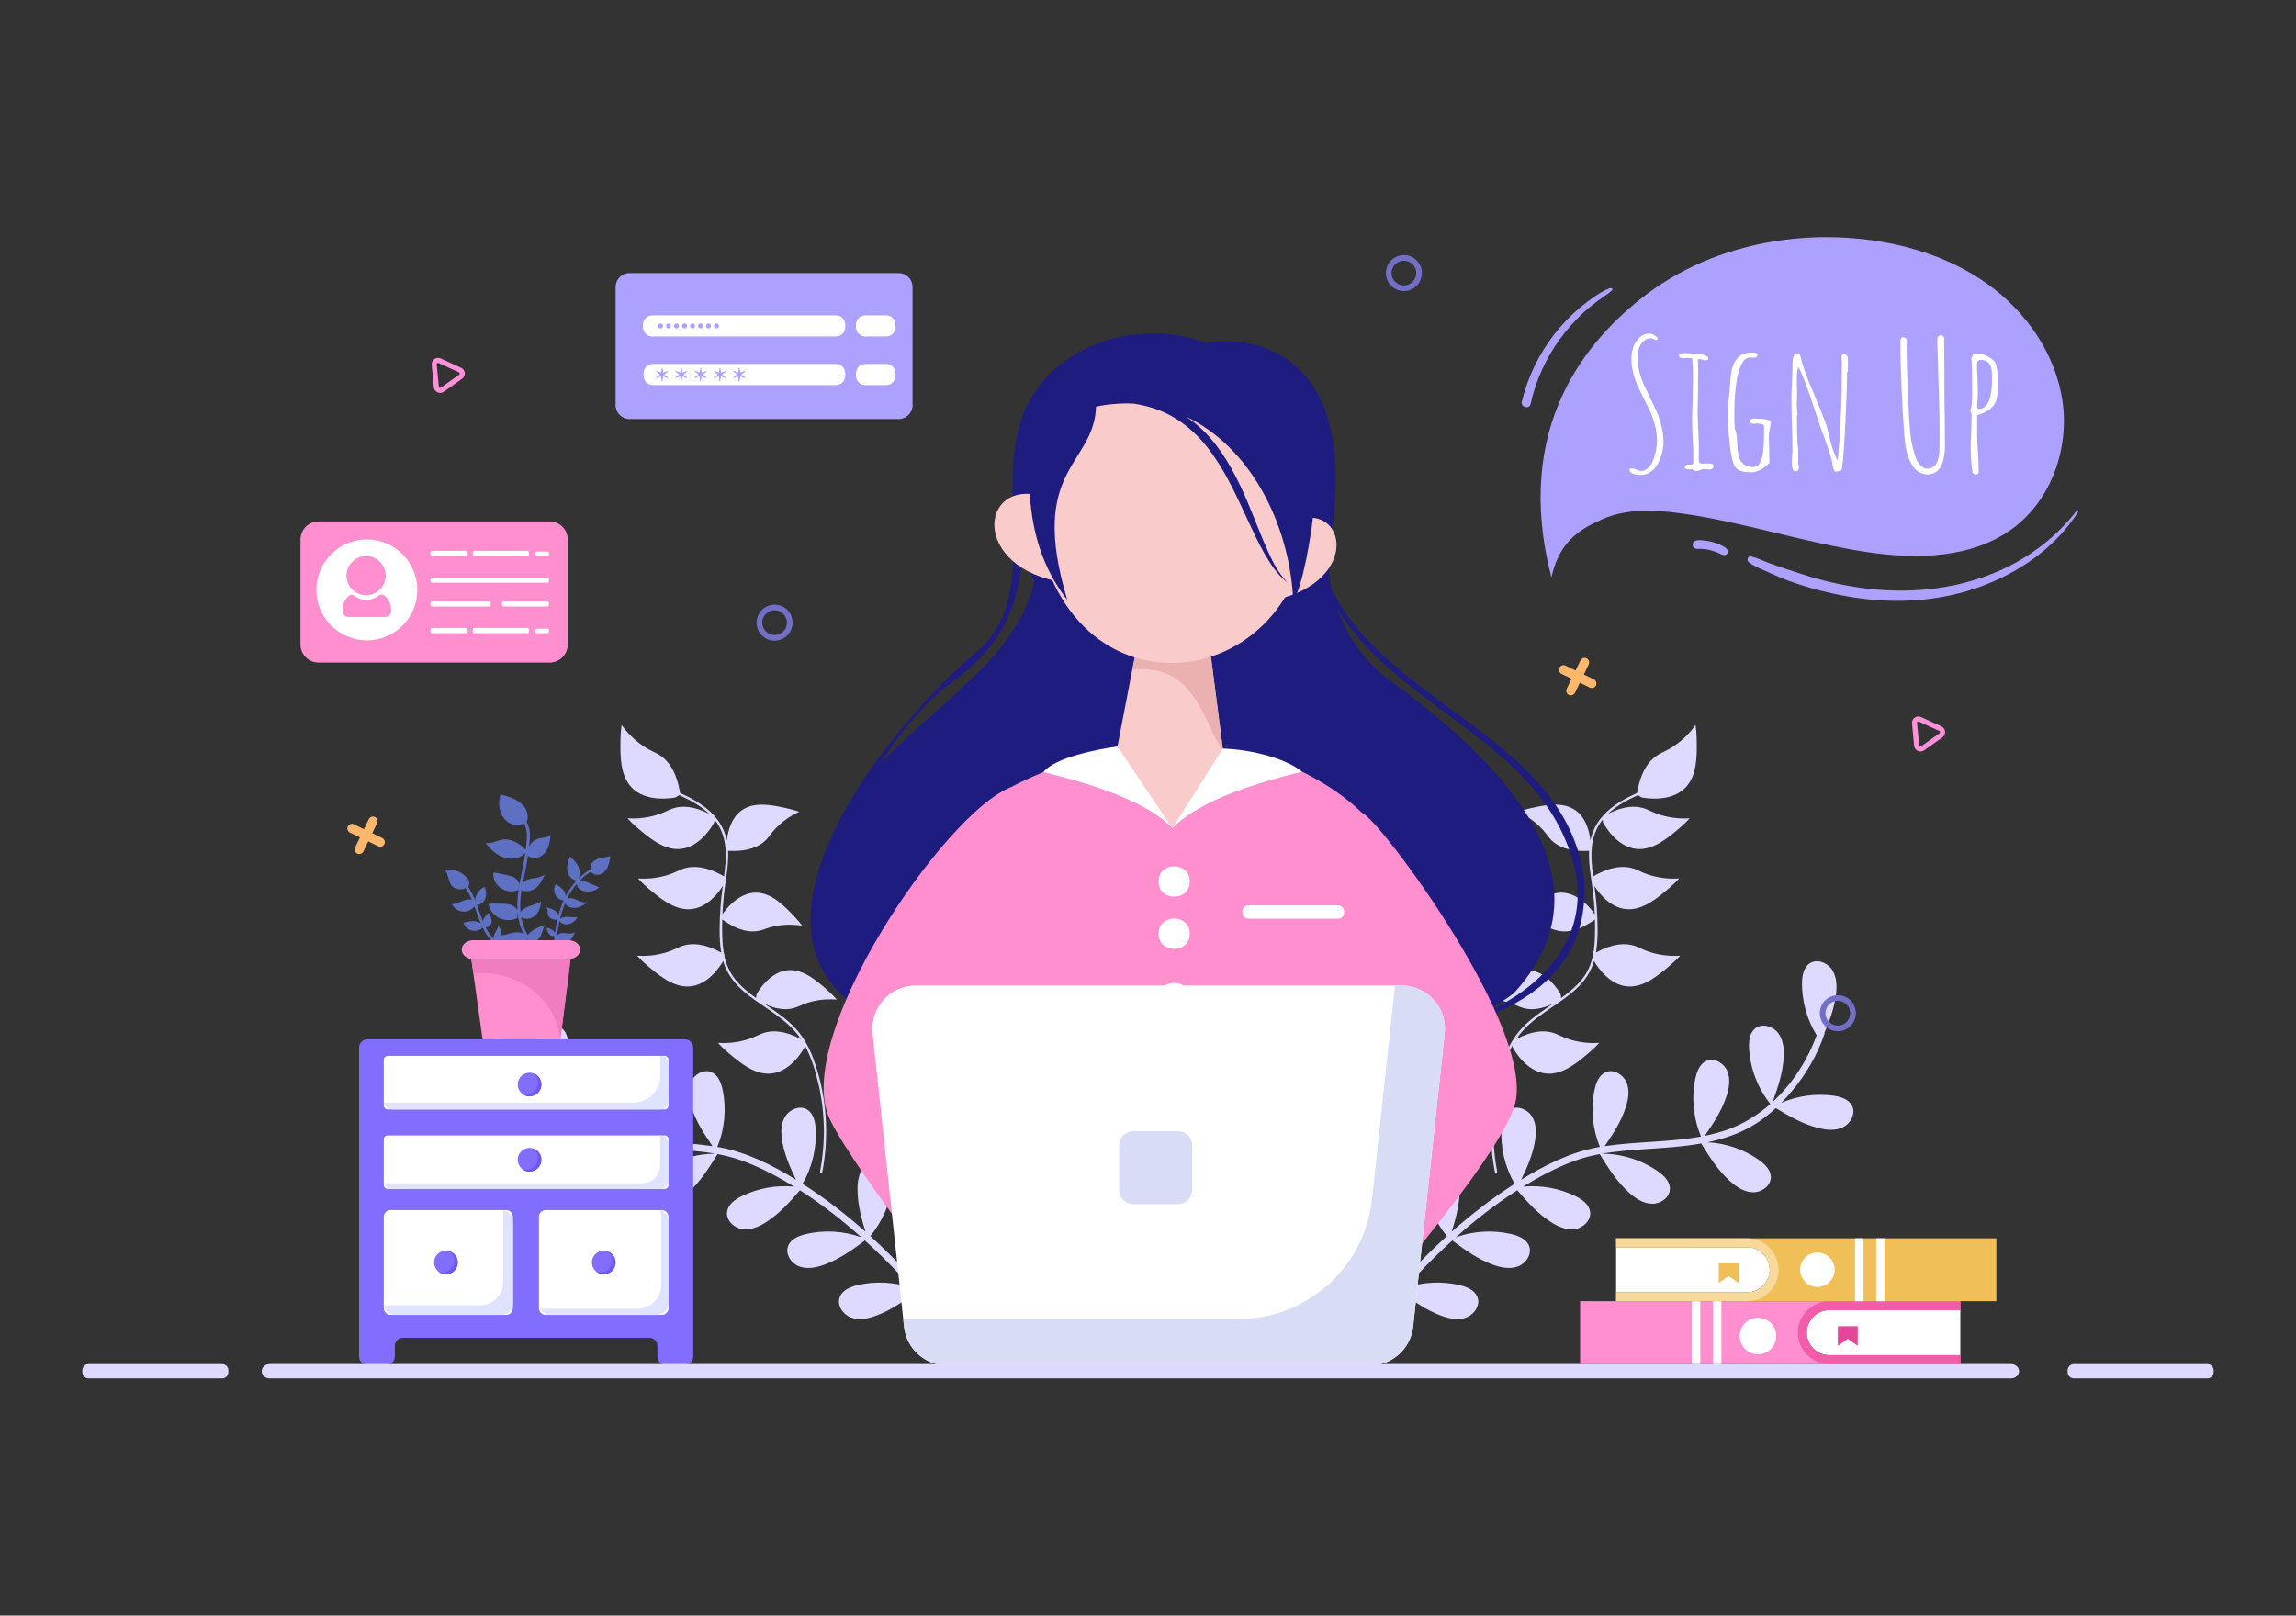 <svg xmlns="http://www.w3.org/2000/svg" enable-background="new 0 0 1364 960" viewBox="0 0 1364 960"><rect x="0" y="0" width="1364" height="960" fill="#333333" stroke="none"/><path fill="#DED9FF" d="M889.41,696.032c-3.245-17-2.999-34.618,0.865-51.497c1.812-7.915,4.212-16.007,8.13-23.192l0.093,0.754
	c1.033,1.903,8.316,14.891,20.307,15.844c9.749,0.774,18.534-6.73,25.557-12.73c2.475-2.114,4.387-4.064,5.705-5.492
	c-4.126,0.25-10.165,0.142-16.989-1.892c-5.401-1.61-7.308-3.238-10.896-4.24c-4.635-1.294-11.523-1.383-21.441,3.886
	c4.558-6.794,10.954-11.849,17.62-16.493c6.621-4.612,13.601-8.896,19.341-14.629c4.385-4.38,7.55-9.457,9.297-15.244
	c1.984,3.422,8.985,14.174,19.855,15.038c9.748,0.774,18.533-6.73,25.556-12.73c2.475-2.114,4.387-4.063,5.705-5.492
	c-4.126,0.25-10.165,0.142-16.989-1.891c-5.401-1.61-7.308-3.238-10.896-4.24c-4.736-1.322-11.822-1.389-22.092,4.235
	c1.388-8.731,1.023-17.935,0.441-26.707c-0.287-4.321-0.832-8.606-1.401-12.887c2.678,4.243,9.325,13.031,19.11,13.808
	c9.749,0.774,18.533-6.731,25.556-12.73c2.475-2.114,4.387-4.064,5.705-5.492c-4.126,0.25-10.165,0.142-16.99-1.892
	c-5.4-1.609-7.308-3.238-10.895-4.24c-4.909-1.37-12.343-1.392-23.23,4.875c-0.279-2.207-0.538-4.418-0.741-6.636
	c-0.886-9.653,0.117-19.308,6.372-27.065l0.194,1.572c1.032,1.903,8.315,14.891,20.307,15.843
	c9.748,0.774,18.533-6.73,25.556-12.729c2.475-2.115,4.388-4.063,5.705-5.492c-4.126,0.249-10.165,0.142-16.989-1.892
	c-5.401-1.61-7.308-3.238-10.896-4.239c-4.517-1.262-11.174-1.379-20.693,3.495c5.073-4.807,11.398-8.206,17.797-11.14l2.164,1.369
	c2.211,0.424,17.455,3.132,26.126-5.882c7.049-7.328,6.807-19.338,6.613-28.939c-0.068-3.384-0.375-6.206-0.654-8.207
	c-2.52,3.482-6.588,8.266-12.721,12.412c-4.854,3.281-7.421,3.74-10.592,5.965c-4.348,3.05-9.278,9.033-11.409,21.978
	c-6.293,2.892-12.452,6.203-17.602,10.835c-5.25,4.722-8.746,10.655-10.184,17.415c-0.538-5.006-2.478-13.878-9.521-18.367
	c-7.638-4.869-18.083-2.546-26.434-0.689c-2.943,0.654-5.354,1.417-7.052,2.013c3.483,1.588,8.376,4.3,13.075,8.927
	c3.718,3.663,4.571,5.823,7.07,8.201c3.508,3.337,9.802,6.668,22.021,6.067l0.107-0.279c-0.371,7.349,0.957,14.703,1.928,21.961
	c0.724,5.415,1.2,10.86,1.436,16.315l-0.092-0.406c-1.126-1.659-9.025-12.964-20.164-12.746c-9.056,0.178-16.466,7.897-22.39,14.068
	c-2.088,2.175-3.672,4.146-4.756,5.583c3.78-0.607,9.356-1.06,15.83,0.191c5.124,0.99,7.031,2.316,10.43,2.912
	c4.695,0.822,11.637,0.139,21.243-6.818c0.094,3.433,0.095,6.868-0.012,10.303c-0.11,3.522-0.401,6.98-1.046,10.321
	c-0.101,0.06-0.2,0.116-0.301,0.176l0.098,0.797c-1.095,5.068-3.06,9.848-6.546,14.131c-3.477,4.273-7.775,7.742-12.255,10.948
	l-0.33-2.279c-0.993-1.742-7.991-13.626-19.113-14.274c-9.042-0.526-17.029,6.595-23.415,12.287
	c-2.25,2.007-3.983,3.848-5.175,5.196c3.816-0.312,9.41-0.33,15.768,1.42c5.033,1.385,6.83,2.855,10.172,3.712
	c3.901,1.001,9.487,1.055,17.228-2.687c-0.7,0.476-1.398,0.951-2.093,1.426c-6.651,4.544-13.401,9.229-18.502,15.555
	c-1.407,1.745-2.663,3.593-3.8,5.513c-0.029,0.017-0.057,0.033-0.086,0.05l0.009,0.076c-3.61,6.138-5.977,13.033-7.85,19.852
	c-5.128,18.667-5.85,38.411-2.221,57.419C888.216,697.179,889.578,696.911,889.41,696.032z"/><path fill="#DED9FF" d="M819.641 721.44c3.917-3.31 10.334-1.713 13.604 2.224 3.27 3.936 4.026 9.402 3.912 14.536-.184 8.305-2.122 15.82-4.493 23.584 5.089-5.784 10.386-11.383 15.841-16.796 3.607-3.58 7.298-7.082 11.063-10.506-7.384-8.859-12.055-19.961-13.19-31.441-.429-4.351-.101-9.35 3.245-12.163 3.91-3.287 10.328-1.69 13.602 2.231 3.274 3.921 4.038 9.359 3.931 14.466-.179 8.575-2.249 16.302-4.729 24.337 11.722-10.418 24.184-20.016 37.386-28.46-5.711-9.825-8.477-21.348-7.786-32.694.265-4.364 1.381-9.248 5.132-11.495 4.382-2.625 10.465-.03 13.075 4.361 2.611 4.39 2.504 9.88 1.588 14.906-1.483 8.143-4.578 15.228-8.139 22.489 14.056-8.682 29.43-16.4 45.741-19.317.339-.061.682-.106 1.022-.165-4.369-10.627-5.507-22.57-3.178-33.825.886-4.282 2.688-8.956 6.72-10.645 4.712-1.972 10.363 1.465 12.32 6.183 1.957 4.718 1.067 10.136-.556 14.98-2.86 8.534-7.429 15.557-12.472 22.852 18.933-2.856 38.474-2.234 57.278-5.736-4.557-10.763-5.78-22.92-3.41-34.369.885-4.281 2.687-8.957 6.721-10.645 4.711-1.972 10.362 1.465 12.319 6.182 1.957 4.718 1.067 10.137-.556 14.98-2.937 8.763-7.676 15.933-12.881 23.44 4.684-.959 9.318-2.191 13.881-3.826 9.24-3.31 17.681-8.568 25.099-15.118-7.476-9.334-11.977-21.022-12.652-32.963-.246-4.365.291-9.346 3.753-12.017 4.045-3.119 10.39-1.254 13.496 2.801 3.106 4.055 3.641 9.521 3.32 14.618-.589 9.349-3.386 17.592-6.534 26.315 11.751-10.818 20.789-24.901 26.119-39.57-5.701-9.232-8.775-20.081-8.698-30.934.032-4.373.885-9.309 4.51-11.754 4.235-2.856 10.449-.59 13.291 3.654 2.842 4.244 3.028 9.733 2.383 14.8-1.029 8.083-3.673 15.225-6.776 22.546.041.293.021.611-.095.954-4.257 12.587-11.092 24.242-19.677 34.363-1.893 2.232-3.877 4.405-5.941 6.504 9.696-4.173 20.538-5.677 30.996-4.219 4.33.603 9.113 2.097 11.062 6.01 2.277 4.573-.783 10.435-5.363 12.697-4.58 2.262-10.046 1.727-14.985.425-9.212-2.431-16.861-6.881-24.959-11.757-4.522 4.209-9.432 7.994-14.807 11.023-8.141 4.587-16.822 7.419-25.767 9.279 10.874.546 21.587 4.192 30.498 10.454 3.577 2.514 7.152 6.025 7.099 10.397-.062 5.107-5.46 8.927-10.568 8.85-5.107-.078-9.726-3.048-13.526-6.461-7.281-6.542-12.121-14.228-17.251-22.514-14.84 2.638-30.296 2.917-45.146 4.283-4.675.43-9.301.988-13.875 1.793 11.823-.005 23.626 3.692 33.31 10.478 3.58 2.509 7.159 6.016 7.113 10.387-.055 5.108-5.449 8.935-10.556 8.863-5.107-.071-9.731-3.035-13.535-6.444-7.456-6.681-12.359-14.562-17.633-23.057-4.866.912-9.667 2.13-14.39 3.831-8.639 3.111-16.913 7.201-24.87 11.763-2.116 1.213-4.21 2.466-6.287 3.747 10.672-1.025 21.63.945 31.25 5.686 3.922 1.933 7.994 4.851 8.615 9.179.726 5.057-4.02 9.662-9.078 10.372-5.058.71-10.08-1.513-14.36-4.302-7.909-5.151-13.738-11.702-19.833-18.795-12.896 8.251-25.038 17.734-36.466 27.923 10.534-3.773 22.168-4.448 33.055-1.85 4.252 1.015 8.871 2.958 10.436 7.04 1.828 4.769-1.777 10.313-6.553 12.126-4.775 1.814-10.164.76-14.956-1.009-9.093-3.358-16.376-8.643-24.119-14.384-1.504 1.363-3 2.734-4.479 4.118-8.118 7.602-15.923 15.601-23.257 24.006 10.316-3.517 21.63-4.09 32.235-1.558 4.253 1.015 8.871 2.958 10.437 7.04 1.828 4.769-1.778 10.313-6.553 12.127-4.775 1.813-10.164.759-14.956-1.01-8.844-3.265-15.974-8.353-23.481-13.909-8.246 9.682-15.858 19.895-22.587 30.667-1.402 2.243-4.785-.085-3.386-2.324 6.795-10.877 14.504-21.176 22.836-30.945-7.409-8.909-12.09-20.09-13.211-31.661C815.953 729.3 816.288 724.274 819.641 721.44zM487.188 696.032c3.245-17 2.999-34.618-.865-51.497-1.812-7.915-4.212-16.007-8.13-23.192l-.093.754c-1.033 1.903-8.316 14.891-20.307 15.844-9.749.774-18.534-6.73-25.557-12.73-2.475-2.114-4.387-4.064-5.705-5.492 4.126.25 10.165.142 16.989-1.892 5.401-1.61 7.308-3.238 10.896-4.24 4.635-1.294 11.523-1.383 21.441 3.886-4.558-6.794-10.954-11.849-17.62-16.493-6.621-4.612-13.601-8.896-19.341-14.629-4.385-4.38-7.55-9.457-9.297-15.244-1.984 3.422-8.985 14.174-19.855 15.038-9.749.774-18.533-6.73-25.556-12.73-2.475-2.114-4.387-4.063-5.705-5.492 4.126.25 10.165.142 16.989-1.891 5.401-1.61 7.308-3.238 10.896-4.24 4.736-1.322 11.822-1.389 22.092 4.235-1.388-8.731-1.023-17.935-.441-26.707.287-4.321.832-8.606 1.401-12.887-2.678 4.243-9.325 13.031-19.11 13.808-9.749.774-18.533-6.731-25.556-12.73-2.475-2.114-4.387-4.064-5.705-5.492 4.126.25 10.165.142 16.989-1.892 5.4-1.609 7.308-3.238 10.895-4.24 4.909-1.37 12.343-1.392 23.23 4.875.279-2.207.538-4.418.741-6.636.886-9.653-.117-19.308-6.372-27.065l-.194 1.572c-1.032 1.903-8.315 14.891-20.307 15.843-9.748.774-18.533-6.73-25.556-12.729-2.475-2.115-4.388-4.063-5.705-5.492 4.126.249 10.165.142 16.989-1.892 5.401-1.61 7.308-3.238 10.896-4.239 4.517-1.262 11.174-1.379 20.693 3.495-5.073-4.807-11.398-8.206-17.797-11.14l-2.164 1.369c-2.211.424-17.455 3.132-26.126-5.882-7.049-7.328-6.807-19.338-6.613-28.939.068-3.384.375-6.206.654-8.207 2.52 3.482 6.588 8.266 12.721 12.412 4.854 3.281 7.421 3.74 10.592 5.965 4.348 3.05 9.278 9.033 11.409 21.978 6.293 2.892 12.452 6.203 17.602 10.835 5.25 4.722 8.746 10.655 10.184 17.415.538-5.006 2.478-13.878 9.521-18.367 7.638-4.869 18.083-2.546 26.434-.689 2.943.654 5.354 1.417 7.052 2.013-3.483 1.588-8.376 4.3-13.075 8.927-3.718 3.663-4.571 5.823-7.07 8.201-3.508 3.337-9.802 6.668-22.021 6.067l-.107-.279c.371 7.349-.957 14.703-1.928 21.961-.724 5.415-1.2 10.86-1.436 16.315l.092-.406c1.126-1.659 9.025-12.964 20.164-12.746 9.056.178 16.466 7.897 22.39 14.068 2.088 2.175 3.672 4.146 4.756 5.583-3.78-.607-9.356-1.06-15.83.191-5.124.99-7.031 2.316-10.43 2.912-4.695.822-11.637.139-21.243-6.818-.094 3.433-.095 6.868.012 10.303.11 3.522.401 6.98 1.046 10.321.101.06.2.116.301.176l-.099.797c1.095 5.068 3.06 9.848 6.546 14.131 3.477 4.273 7.775 7.742 12.255 10.948l.33-2.279c.993-1.742 7.991-13.626 19.113-14.274 9.042-.526 17.029 6.595 23.415 12.287 2.25 2.007 3.983 3.848 5.175 5.196-3.816-.312-9.41-.33-15.768 1.42-5.033 1.385-6.83 2.855-10.172 3.712-3.901 1.001-9.487 1.055-17.228-2.687.699.476 1.398.951 2.093 1.426 6.651 4.544 13.401 9.229 18.501 15.555 1.407 1.745 2.663 3.593 3.8 5.513.029.017.057.033.086.05l-.009.076c3.61 6.138 5.977 13.033 7.85 19.852 5.127 18.667 5.85 38.411 2.221 57.419C488.382 697.179 487.02 696.911 487.188 696.032z"/><path fill="#DED9FF" d="M556.957,721.44c-3.917-3.31-10.334-1.713-13.604,2.224c-3.27,3.936-4.026,9.402-3.912,14.536
		c0.184,8.305,2.122,15.82,4.493,23.584c-5.089-5.784-10.386-11.383-15.841-16.796c-3.607-3.58-7.298-7.082-11.063-10.506
		c7.384-8.859,12.055-19.961,13.19-31.441c0.429-4.351,0.101-9.35-3.245-12.163c-3.91-3.287-10.328-1.69-13.602,2.231
		c-3.274,3.921-4.038,9.359-3.931,14.466c0.179,8.575,2.249,16.302,4.729,24.337c-11.722-10.418-24.184-20.016-37.386-28.46
		c5.711-9.825,8.477-21.348,7.786-32.694c-0.265-4.364-1.381-9.248-5.132-11.495c-4.382-2.625-10.465-0.03-13.075,4.361
		c-2.611,4.39-2.504,9.88-1.588,14.906c1.483,8.143,4.579,15.228,8.139,22.489c-14.056-8.682-29.43-16.4-45.741-19.317
		c-0.339-0.061-0.682-0.106-1.022-0.165c4.369-10.627,5.507-22.57,3.178-33.825c-0.886-4.282-2.688-8.956-6.72-10.645
		c-4.712-1.972-10.363,1.465-12.319,6.183c-1.957,4.718-1.067,10.136,0.556,14.98c2.86,8.534,7.429,15.557,12.472,22.852
		c-18.933-2.856-38.474-2.234-57.278-5.736c4.557-10.763,5.78-22.92,3.411-34.369c-0.885-4.281-2.687-8.957-6.721-10.645
		c-4.711-1.972-10.361,1.465-12.319,6.182s-1.067,10.137,0.556,14.98c2.937,8.763,7.676,15.933,12.881,23.44
		c-4.684-0.959-9.318-2.191-13.881-3.826c-9.24-3.31-17.681-8.568-25.099-15.118c7.476-9.334,11.977-21.022,12.652-32.963
		c0.246-4.365-0.291-9.346-3.753-12.017c-4.045-3.119-10.39-1.254-13.496,2.801c-3.106,4.055-3.641,9.521-3.32,14.618
		c0.589,9.349,3.386,17.592,6.534,26.315c-11.751-10.818-20.789-24.901-26.119-39.57c5.701-9.232,8.775-20.081,8.698-30.934
		c-0.032-4.373-0.885-9.309-4.51-11.754c-4.235-2.856-10.449-0.59-13.291,3.654c-2.842,4.244-3.028,9.733-2.383,14.8
		c1.029,8.083,3.673,15.225,6.776,22.546c-0.041,0.293-0.021,0.611,0.095,0.954c4.257,12.587,11.092,24.242,19.677,34.363
		c1.893,2.232,3.877,4.405,5.941,6.504c-9.696-4.173-20.538-5.677-30.996-4.219c-4.331,0.603-9.113,2.097-11.062,6.01
		c-2.277,4.573,0.783,10.435,5.363,12.697c4.58,2.262,10.046,1.727,14.985,0.425c9.212-2.431,16.861-6.881,24.959-11.757
		c4.522,4.209,9.432,7.994,14.808,11.023c8.141,4.587,16.822,7.419,25.767,9.279c-10.874,0.546-21.587,4.192-30.498,10.454
		c-3.577,2.514-7.152,6.025-7.099,10.397c0.062,5.107,5.46,8.927,10.568,8.85c5.107-0.078,9.726-3.048,13.526-6.461
		c7.281-6.542,12.121-14.228,17.251-22.514c14.84,2.638,30.296,2.917,45.146,4.283c4.674,0.43,9.301,0.988,13.875,1.793
		c-11.823-0.005-23.626,3.692-33.31,10.478c-3.58,2.509-7.159,6.016-7.113,10.387c0.055,5.108,5.449,8.935,10.556,8.863
		c5.107-0.071,9.731-3.035,13.535-6.444c7.456-6.681,12.359-14.562,17.633-23.057c4.866,0.912,9.667,2.13,14.39,3.831
		c8.639,3.111,16.913,7.201,24.87,11.763c2.116,1.213,4.21,2.466,6.287,3.747c-10.672-1.025-21.63,0.945-31.25,5.686
		c-3.922,1.933-7.994,4.851-8.615,9.179c-0.726,5.057,4.02,9.662,9.078,10.372c5.058,0.71,10.08-1.513,14.36-4.302
		c7.909-5.151,13.738-11.702,19.833-18.795c12.896,8.251,25.038,17.734,36.466,27.923c-10.534-3.773-22.168-4.448-33.055-1.85
		c-4.252,1.015-8.871,2.958-10.436,7.04c-1.828,4.769,1.777,10.313,6.553,12.126c4.775,1.814,10.164,0.76,14.956-1.009
		c9.093-3.358,16.376-8.643,24.119-14.384c1.504,1.363,3,2.734,4.479,4.118c8.118,7.602,15.923,15.601,23.257,24.006
		c-10.316-3.517-21.63-4.09-32.235-1.558c-4.253,1.015-8.871,2.958-10.437,7.04c-1.828,4.769,1.778,10.313,6.553,12.127
		c4.775,1.813,10.164,0.759,14.956-1.01c8.844-3.265,15.974-8.353,23.481-13.909c8.246,9.682,15.858,19.895,22.587,30.667
		c1.402,2.243,4.785-0.085,3.386-2.324c-6.795-10.877-14.504-21.176-22.836-30.945c7.409-8.909,12.09-20.09,13.211-31.661
		C560.645,729.3,560.309,724.274,556.957,721.44z"/><path fill="#816EFF" d="M218.16,617.598c-2.669,0-4.832,2.164-4.832,4.832v156.523v16.017v11.185c0,2.669,2.164,4.832,4.832,4.832
	h11.567c2.669,0,4.832-2.163,4.832-4.832v-6.353c0-2.669,2.164-4.832,4.832-4.832h146.352c2.669,0,4.832,2.164,4.832,4.832v6.353
	c0,2.669,2.164,4.832,4.832,4.832h11.567c2.669,0,4.832-2.163,4.832-4.832v-11.185v-16.017V622.431c0-2.669-2.163-4.832-4.832-4.832
	H218.16z"/><path fill="#FFF" d="M394.866,659.229H230.31c-1.276,0-2.31-1.034-2.31-2.31v-27.188c0-1.276,1.034-2.31,2.31-2.31h164.557
	c1.276,0,2.31,1.034,2.31,2.31v27.188C397.176,658.195,396.142,659.229,394.866,659.229z"/><path fill="#E0E3FF" d="M392.127,627.422h-0.1c0.075,0.347,0.12,0.704,0.12,1.073v10.745c0,8.844-7.169,16.013-16.013,16.013H228.12
	c0.493,2.272,2.51,3.976,4.93,3.976h159.078c2.789,0,5.049-2.261,5.049-5.049v-21.709
	C397.176,629.682,394.916,627.422,392.127,627.422z"/><path fill="#FFF" d="M394.866,706.482H230.31c-1.276,0-2.31-1.034-2.31-2.31v-27.188c0-1.276,1.034-2.31,2.31-2.31h164.557
	c1.276,0,2.31,1.034,2.31,2.31v27.188C397.176,705.448,396.142,706.482,394.866,706.482z"/><path fill="#E0E3FF" d="M392.127,674.674h-0.297c0.194,0.536,0.317,1.107,0.317,1.71v15.984c0,5.95-4.824,10.774-10.774,10.774
	H228.317c0.703,1.943,2.546,3.34,4.732,3.34h159.078c2.789,0,5.049-2.261,5.049-5.049v-21.708
	C397.176,676.935,394.916,674.674,392.127,674.674z"/><path fill="#FFF" d="M300.715,781.328h-68.734c-2.199,0-3.981-1.782-3.981-3.981v-54.301c0-2.199,1.782-3.981,3.981-3.981h68.734
	c2.199,0,3.981,1.782,3.981,3.981v54.302C304.696,779.545,302.913,781.328,300.715,781.328z"/><path fill="#E0E3FF" d="M298.825,719.152c0.058,0.361,0.096,0.728,0.096,1.105v41.674c0,7.55-6.121,13.671-13.671,13.671h-56.107
	c-0.357,0-0.705-0.035-1.047-0.088c0.53,3.294,3.378,5.813,6.822,5.813h62.86c3.821,0,6.918-3.097,6.918-6.918v-48.427
	C304.696,722.519,302.147,719.658,298.825,719.152z"/><path fill="#FFF" d="M393.195,781.328h-69.052c-2.199,0-3.981-1.782-3.981-3.981v-54.301c0-2.199,1.782-3.981,3.981-3.981h69.052
	c2.199,0,3.981,1.782,3.981,3.981v54.301C397.176,779.545,395.394,781.328,393.195,781.328z"/><path fill="#E0E3FF" d="M392.133,719.328c0.437,0.908,0.69,1.921,0.69,2.996v41.163c0,7.833-6.35,14.183-14.183,14.183h-55.913
	c-0.651,0-1.278-0.096-1.875-0.264c1.117,2.318,3.483,3.922,6.228,3.922h63.178c3.821,0,6.918-3.097,6.918-6.918v-48.427
	C397.176,722.812,395.042,720.147,392.133,719.328z"/><path fill="#816EFF" d="M307.558,644.439c0-3.887,3.151-7.037,7.037-7.037c3.887,0,7.038,3.151,7.038,7.037
	c0,3.887-3.151,7.037-7.038,7.037C310.709,651.476,307.558,648.325,307.558,644.439z"/><path fill="#6D59F0" d="M316.921,637.803c1.633,1.289,2.685,3.281,2.685,5.523c0,3.887-3.151,7.037-7.037,7.037
	c-0.816,0-1.597-0.146-2.326-0.402c1.198,0.946,2.708,1.515,4.353,1.515c3.887,0,7.038-3.151,7.038-7.037
	C321.633,641.368,319.663,638.764,316.921,637.803z"/><path fill="#816EFF" d="M307.558,689.147c0-3.887,3.151-7.037,7.037-7.037c3.887,0,7.038,3.151,7.038,7.037
	c0,3.887-3.151,7.037-7.038,7.037C310.709,696.184,307.558,693.034,307.558,689.147z"/><path fill="#6D59F0" d="M316.921,682.511c1.633,1.289,2.685,3.281,2.685,5.523c0,3.887-3.151,7.038-7.037,7.038
	c-0.816,0-1.597-0.146-2.326-0.402c1.198,0.946,2.708,1.515,4.353,1.515c3.887,0,7.038-3.151,7.038-7.037
	C321.633,686.076,319.663,683.472,316.921,682.511z"/><circle cx="264.926" cy="750.196" r="7.037" fill="#816EFF"/><path fill="#6D59F0" d="M267.252,743.56c1.633,1.289,2.684,3.281,2.684,5.523c0,3.887-3.151,7.037-7.038,7.037
	c-0.816,0-1.596-0.146-2.325-0.402c1.198,0.946,2.708,1.515,4.353,1.515c3.887,0,7.037-3.151,7.037-7.037
	C271.964,747.125,269.994,744.521,267.252,743.56z"/><circle cx="358.669" cy="750.196" r="7.037" fill="#816EFF"/><path fill="#6D59F0" d="M360.994,743.56c1.633,1.289,2.685,3.281,2.685,5.523c0,3.887-3.151,7.037-7.038,7.037
	c-0.816,0-1.596-0.146-2.325-0.402c1.198,0.946,2.708,1.515,4.353,1.515c3.887,0,7.037-3.151,7.037-7.037
	C365.707,747.125,363.737,744.521,360.994,743.56z"/><path fill="#1F1C80" d="M941.009,521.613c-11.283-83.208-117.85-103.412-150.176-172.245c-3.149-13.365,0.118-29.512,1.852-48.38
	c7.977-87.145-43.591-102.846-76.687-97.28c-32.606-12.806-82.47-4.396-104.32,34.44c-25.508,45.34,10.931,114.285-32.623,150.255
	c-45.364,37.465-143.705,155.117-72.266,208.483c1.552,1.169,3.181,2.289,4.896,3.38h0.01c12.594,6.994,25.845,12.411,39.523,16.609
	c0.009,0.01,0.029,0.01,0.058,0.019c9.857,3.032,19.933,5.426,30.151,7.336c2.629,0.496,5.268,0.954,7.916,1.383
	c3.751,0.615,7.51,1.163,11.289,1.653c8.368,1.11,16.793,1.949,25.227,2.614l0.049,0c18.113,1.41,36.261,1.98,53.982,2.436h0.029
	c4.626,0.031,9.251,0.023,13.876-0.043c1.545-0.009,3.089-0.037,4.625-0.066c2.268-0.042,4.538-0.094,6.816-0.165
	c1.304-0.027,2.607-0.064,3.91-0.11c0.366-0.012,0.733-0.024,1.101-0.036c1.515-0.057,3.031-0.114,4.547-0.181
	c2.143-0.08,4.286-0.18,6.429-0.279c0.753-0.033,1.496-0.076,2.24-0.11c0.473-0.022,0.936-0.054,1.4-0.076
	c1.014-0.054,2.037-0.109,3.06-0.172c1.062-0.054,2.123-0.119,3.185-0.192c2.134-0.129,4.277-0.267,6.409-0.424
	c2.259-0.158,4.536-0.326,6.795-0.503c0.501-0.042,1.003-0.083,1.505-0.125c5.965-0.489,11.929-1.035,17.873-1.669
	c4.052-0.681,8.316-1.333,12.774-1.977h0.009c5.017-0.725,10.266-1.441,15.669-2.178c6.407-0.878,13.034-1.795,19.778-2.8h0.009
	c0.106-0.01,0.213-0.03,0.319-0.05c8.693-1.307,17.568-2.768,26.402-4.52c3.829-0.766,7.648-1.58,11.447-2.462h0.01
	c18.37-4.26,36.074-10.041,50.915-18.51C926.65,581.043,943.744,558.377,941.009,521.613z M560.776,408.931
	c55.777-38.292,42.835-72.594,53.861-142.048c-1.971,13.038-1.943,27.744,0.635,44.067c10.82,68.437-49.22,96.907-91.912,142.589
	C533.274,436.728,546.184,421.84,560.776,408.931z M899.949,592.188c0,0.01-0.009,0.01-0.009,0.01
	c-13.611,8.915-29.622,15.285-45.659,18.903c4.934-1.545,9.888-3.167,14.745-4.972c0.645-0.245,1.291-0.49,1.927-0.735
	c0.472-0.177,0.944-0.363,1.416-0.549c3.883-1.51,7.697-3.183,11.404-5.039c1.3-0.635,2.561-1.29,3.773-1.944
	c4.1-2.245,8.045-4.769,11.774-7.649c0,0,0,0,0-0.009l0.01-0.01c3.569-3.893,6.704-7.793,9.404-11.69c0,0,0.009,0,0-0.01
	c48.118-68.994-32.652-137.679-87.026-177.192c-9.596-7.987-20.214-20.517-27.063-39.238
	c35.635,58.52,117.159,77.76,138.746,146.347C945.551,545.427,927.729,574.046,899.949,592.188z"/><path fill="#FF8FCF" d="M809.212,483.071c9.828,2.949,105.354,130.915,90.277,174.844c-12.354,35.998-96.867,131.032-96.867,131.032
	l-39.799-24.246l64.532-104.492l-81.809-114.331L809.212,483.071z"/><circle cx="697.557" cy="298.835" r="95.127" fill="#1F1C80"/><path fill="#FF8FCF" d="M808.734,789.562L582.74,786.5c40.285-30.748-14.026-211.933-13.549-283.413
	c0.238-35.708,89.193-57.138,98.485-59.508c14.576-0.067,37.791,0.56,57.444,1.291c42.232,1.57,109.523,41.94,101.336,78.937
	C806.645,613.322,769.694,776.885,808.734,789.562z"/><path fill="#F9CBCB" d="M726.537,445.673c-0.241,4.52-30.012,46.418-30.012,46.418l-32.652-48.535
	c2.371-12.318,9.954-51.702,12.187-63.339l42.146,0.858l0.264,2.025L726.537,445.673z"/><path fill="#EBB0B0" d="M726.537,445.673c-10.982-13.004-15.098-52.254-53.807-47.696l3.318-17.279l42.146,0.858l0.275,1.545
	L726.537,445.673z"/><path fill="#F9CBCB" d="M628.313 312.823l5.12 33.723c-.449-.113-.691-.263-1.109-.189 0 0 0 0-.033-.186-55.956-8.369-50.405-61.997-12.998-51.373C619.596 301.141 624.578 307.08 628.313 312.823zM759.134 356.051c-1.211.309-2.382.435-3.778.704.19-.509 5.722-28.808 6.004-30.185 3.46-5.404 6.377-11.339 8.827-17.734C800.055 299.423 807.464 344.6 759.134 356.051z"/><path fill="#F9CBCB" d="M777.521,303.867c-2.378,111.444-151.833,130.078-163.491-4.415
	C621.511,171.266,785.181,195.987,777.521,303.867z"/><path fill="#1F1C80" d="M778.824,265.792c-4.267-17.97-19.455-55.82-67.568-59.261c-10.411-0.736-71.546-9.646-95.14,48.468
	c-4.489,11.029-12.589,62.915,17.936,101.447c-23.669-78.405,15.921-79.721,17.086-114.819c7.713-1.598,15.154-2.134,22.312-1.803
	c5.238,0.805,10.353,2.083,15.181,3.973c13.877,5.366,24.681,15.711,32.659,27.519c8.164,11.806,14.029,24.981,20.136,38.085
	c3.034,6.568,6.137,13.157,9.735,19.553c3.683,6.299,7.81,12.673,13.784,17.323c-5.122-5.396-8.619-11.749-11.515-18.318
	c-3.003-6.526-5.575-13.239-8.29-19.928c-5.361-13.384-11.096-26.885-19.53-39.254c-4.274-6.122-9.211-11.959-15.15-16.915
	c-1.826-1.51-3.769-2.904-5.764-4.233c37.136,17.583,61.172,62.081,63.566,108.817c5-4.999,11.25-39.936,12.143-53.641
	C781.169,290.63,780.798,274.086,778.824,265.792z"/><path fill="#FFF" d="M688.299 593.065c-.175-12.012 18.693-12.012 18.516.001C706.99 605.077 688.122 605.077 688.299 593.065zM688.299 624.078c-.175-12.011 18.693-12.012 18.516.001C706.99 636.09 688.122 636.09 688.299 624.078zM688.299 523.807c-.175-12.011 18.693-12.012 18.516.001C706.99 535.818 688.122 535.819 688.299 523.807zM688.299 554.821c-.175-12.012 18.693-12.012 18.516.001C706.99 566.832 688.122 566.832 688.299 554.821zM794.928 545.877h-53.255c-4.84.073-4.86-7.923 0-7.85h53.255C799.768 537.955 799.788 545.951 794.928 545.877zM663.874 443.556c-11.184 1.573-37.403 6.505-43.956 15.233 23.842 6.009 59.381 15.705 76.608 33.301L663.874 443.556z"/><path fill="#FFF" d="M726.439,444.908c11.677,0,35.614,4.266,47.014,13.616c-23.842,6.009-59.701,15.97-76.928,33.567
	L726.439,444.908z"/><path fill="#FF8FCF" d="M600.49,467.823c-39.88,15.407-130.731,149.842-107.413,197.459c16.738,34.18,88.786,123.665,88.786,123.665
	l39.799-24.246l-64.532-104.492l81.809-114.331L600.49,467.823z"/><path fill="#FFF" d="M832.533,585.574h-288.47c-15.363,0-27.333,13.324-25.692,28.6l18.705,174.137
	c1.41,13.127,12.489,23.08,25.692,23.08h251.06c13.203,0,24.282-9.953,25.692-23.08l18.705-174.137
	C859.866,598.898,847.896,585.574,832.533,585.574z"/><path fill="#D8DCF5" d="M832.533,585.574h-3.824c-0.023,0.336-0.045,0.672-0.081,1.01L815.099,712.53
	c-4.354,40.536-38.567,71.271-79.336,71.271H536.591l0.484,4.509c1.41,13.127,12.489,23.081,25.692,23.081h251.06
	c13.203,0,24.282-9.953,25.692-23.08l18.705-174.137C859.866,598.898,847.896,585.574,832.533,585.574z"/><path fill="#D8DCF5" d="M699.767,672.14h-26.383c-4.694,0-8.5,3.806-8.5,8.5v26.383c0,4.694,3.806,8.5,8.5,8.5h26.383
	c4.694,0,8.5-3.806,8.5-8.5V680.64C708.267,675.945,704.462,672.14,699.767,672.14z"/><path fill="#DED9FF" d="M1199.478 814.815c0 1.175-.537 2.233-1.398 3.002-.86.769-2.056 1.25-3.359 1.25H160.233c-2.618 0-4.745-1.901-4.745-4.252 0-1.164.526-2.233 1.386-3.002.861-.769 2.056-1.25 3.359-1.25h1034.488C1197.339 810.563 1199.478 812.476 1199.478 814.815zM131.937 819.072H52.664c-2.068 0-3.744-1.676-3.744-3.744v-1.015c0-2.068 1.676-3.744 3.744-3.744h79.273c2.068 0 3.744 1.676 3.744 3.744v1.015C135.681 817.396 134.005 819.072 131.937 819.072zM1311.336 819.072h-79.273c-2.068 0-3.744-1.676-3.744-3.744v-1.015c0-2.068 1.676-3.744 3.744-3.744h79.273c2.068 0 3.744 1.676 3.744 3.744v1.015C1315.08 817.396 1313.404 819.072 1311.336 819.072z"/><path fill="#5D70C2" d="M313.498 555.593c-2.009-3.245-3.222-6.92-3.861-10.714l.27.373c2.684 1.537 6.333.563 8.436-1.601 2.104-2.165 2.919-5.22 3.159-8.185-2.064 1.587-4.764 2.144-7.246 3.039-1.946.702-3.913 1.795-5.009 3.415-.306-3.345-.213-6.72.153-9.922.118-1.027.295-2.045.453-3.065 2.864 1.479 6.558.444 8.926-1.648 2.385-2.107 3.727-5.058 5.004-7.922-1.286 1.327-3.206 1.904-5.073 2.238-1.866.334-3.796.485-5.545 1.183-.982.392-1.904 1.013-2.572 1.796.871-4.536 1.912-9.042 2.693-13.594.158-.924.275-1.853.404-2.781l.096.438c2.051 1.521 5.059 1.466 7.293.264 2.233-1.202 3.754-3.368 4.627-5.68.872-2.311 1.163-4.787 1.447-7.237-2.285 2.189-6.227 1.52-9.075 2.988-1.758.906-2.891 2.508-3.772 4.265.05-.458.106-.915.155-1.373.228-2.154.427-4.326.337-6.498-.107-2.576-.816-4.893-1.961-7.024 1.024-2.263.805-5.022-.356-7.285-1.357-2.643-3.824-4.654-6.54-6.037-2.715-1.382-5.692-2.198-8.647-2.989-.747 2.911-1.024 5.983-.367 8.932.656 2.949 2.312 5.769 4.876 7.537 2.564 1.768 6.072 2.352 8.934 1.153l.732-.105c.887 1.8 1.436 3.742 1.536 5.884.103 2.203-.136 4.408-.372 6.593-.105.966-.222 1.929-.335 2.894-1.711-1.724-3.597-3.299-5.773-4.428-2.575-1.337-5.581-2.031-8.44-1.536-3.271.567-6.406 2.639-9.648 1.861 2.677 3.63 6.086 6.963 10.408 8.551 4.323 1.588 9.678 1.076 12.827-2.106l.387-.344c-.191 1.474-.402 2.945-.662 4.41-.904 5.111-2.121 10.244-2.996 15.397l.091-1.111c-.055-1.694-1.305-3.201-2.824-4.089-1.519-.888-3.288-1.268-5.02-1.634-2.126-.449-4.252-.898-6.378-1.347-.268-.056-.56-.11-.802.006-.376.181-.442.662-.435 1.068.062 3.386 2.039 6.709 5.059 8.506 2.972 1.768 6.854 1.992 9.991.603-.61 4.065-.946 8.143-.694 12.231-.641-1.578-2.203-2.741-3.889-3.305-1.831-.612-3.802-.64-5.732-.661-2.21-.024-4.419-.049-6.628-.073-.249-.003-.526.004-.703.17-.227.212-.178.569-.102.866.866 3.341 3.389 6.272 6.654 7.727 3.265 1.456 7.202 1.406 10.383-.132l.131-3.188c.2 2.08.547 4.164 1.117 6.249.622 2.281 1.507 4.495 2.645 6.574-1.923-1.516-4.796-1.405-7.225-.8-2.559.637-5.114 1.687-7.749 1.367 1.216 3.153 4.239 5.622 7.676 6.27 3.436.647 7.162-.551 9.458-3.042l-.885-1.702c1.48 2.206 3.283 4.209 5.47 5.871.915.696 2.044-.634 1.129-1.33-1.001-.761-1.897-1.594-2.727-2.469 1.081.124 2.277-.255 3.107-.959 1.303-1.105 1.923-2.755 2.495-4.334.53-1.461 1.06-2.923 1.59-4.384C319.827 550.993 315.824 552.522 313.498 555.593zM362.5 508.734c-1.718.522-3.523.679-5.283 1.041-1.759.363-3.537.969-4.834 2.211-1.198 1.148-1.866 2.944-1.403 4.512-2.715 1.512-5.174 3.444-7.378 5.65 1.135-2.101 1.026-4.791.065-7.012-1.076-2.49-3.058-4.475-5.16-6.189-1.037 2.7-1.931 5.588-1.478 8.445.453 2.853 2.638 5.622 5.518 5.83-1.341 1.452-2.578 3.004-3.695 4.634-1.03 1.504-1.93 3.075-2.761 4.678-.003-1.166-.458-2.352-1.162-3.303-1.008-1.364-2.442-2.342-3.847-3.292-.31-.21-.697-.428-1.038-.273-.246.112-.374.383-.466.638-.652 1.815-.468 3.913.492 5.586.959 1.674 2.677 2.893 4.573 3.246l.342-.323c-1.287 2.836-2.321 5.782-3.144 8.796-.537-1.045-1.409-1.94-2.403-2.589-1.505-.982-3.26-1.496-4.986-1.996 1.321 1.253.591 3.528 1.342 5.186.429.949 1.334 1.625 2.317 1.969.953.334 1.981.385 2.992.354-.449 1.954-.832 3.924-1.146 5.899-.099.622-.175 1.247-.264 1.871-1.03-1.696-2.952-2.849-4.944-2.859.31 1.338.651 2.738 1.57 3.759.77.855 2.081 1.308 3.116.929-.385 3.012-.677 6.036-.934 9.062-1.089-1.25-2.697-2.058-4.36-2.067.31 1.338.651 2.738 1.57 3.759.638.709 1.647 1.136 2.564 1.051-.027.344-.057.688-.085 1.031-.071.888 1.302 1.179 1.374.28.025-.311.052-.627.077-.939 1.549.455 3.247.408 4.756-.171 1.968-.755 3.578-2.394 4.297-4.375-.822.64-1.953.709-2.989.598-1.036-.111-2.067-.374-3.107-.296-1.039.077-2.137.596-2.511 1.569l-.25.293c.19-2.222.402-4.469.657-6.721 1.932 1.511 4.802 1.786 6.922.525 2.093-1.245 3.216-3.599 4.222-5.818-1.065.837-2.532.939-3.882.818-1.35-.121-2.7-.429-4.046-.278-1.098.124-2.222.654-2.82 1.545.425-3.167.961-6.325 1.68-9.42l-.014.876c1.275 1.665 3.687 2.183 5.698 1.591 2.011-.593 3.639-2.119 4.8-3.865-1.599-.102-3.197-.205-4.796-.307-1.954-.125-4.171-.139-5.563 1.207.762-3.188 1.726-6.301 2.957-9.286.824 1.333 2.26 2.242 3.802 2.559 1.643.338 3.365.075 4.941-.496 1.698-.616 3.266-1.591 4.57-2.841-1.43.481-3.008.137-4.412-.414-1.404-.551-2.735-1.306-4.196-1.682-1.154-.296-2.437-.297-3.503.18 1.558-3.213 3.496-6.23 5.886-8.989-.053 1.005.356 2.067 1.07 2.804 1.082 1.116 2.667 1.599 4.212 1.769 2.838.313 5.913-.387 7.907-2.432-2.713-1.156-5.426-2.313-8.139-3.469-1.042-.444-2.267-.86-3.298-.565.538-.541 1.069-1.087 1.65-1.603 1.605-1.427 3.355-2.677 5.213-3.733l.152.602c1.408 1.511 3.859 1.734 5.731.86 1.872-.873 3.198-2.652 3.963-4.57C361.968 512.857 362.237 510.783 362.5 508.734z"/><path fill="#5D70C2" d="M299.69,562.194c-1.579-0.59-3-1.424-4.293-2.42c0.942-0.352,1.741-1.127,2.165-2.054
	c0.587-1.281,0.548-2.778,0.178-4.137c-0.37-1.359-1.048-2.611-1.721-3.848c-0.078,1.705-1.16,3.169-1.963,4.675
	c-0.547,1.025-0.949,2.251-0.847,3.371c-1.919-1.998-3.493-4.365-4.761-6.844c1.009,0.227,2.174-0.219,2.831-1.058
	c0.819-1.046,0.943-2.506,0.641-3.8c-0.302-1.294-0.979-2.464-1.647-3.612c-1.532,1.277-2.715,2.944-3.486,4.782
	c-1.26-3.094-2.295-6.28-3.429-9.424c2.041-0.171,3.957-1.641,4.801-3.557c1.017-2.311,0.69-5.042-0.34-7.348
	c-3.027,1.46-5.18,4.537-5.621,7.858c-0.767-1.903-1.611-3.773-2.636-5.567c-0.437-0.765-0.903-1.508-1.401-2.228
	c0.225-0.126,0.753-2.113,0.498-3.055c-0.316-1.169-1.075-2.17-1.926-3.032c-3.226-3.266-8.062-4.859-12.598-4.149
	c2.541,2.831,2.026,7.635,4.857,10.176c1.311,1.178,3.166,1.637,4.922,1.483c0.928-0.081,1.83-0.327,2.696-0.673
	c1.484,2.125,2.658,4.477,3.683,6.887c-1.506-0.382-3.278-0.125-4.784,0.417c-2.343,0.843-4.603,2.203-7.092,2.168
	c1.256,2.603,4.024,4.405,6.912,4.5c2.499,0.082,4.987-1.12,6.536-3.073c0.144,0.399,0.299,0.8,0.438,1.197
	c1.042,2.969,2.057,5.986,3.289,8.893c-1.307-0.949-2.968-1.386-4.6-1.389c-1.927-0.003-3.815,0.493-5.678,0.986
	c0.785,2.324,2.87,4.161,5.274,4.649c2.168,0.44,4.516-0.241,6.152-1.723c1.185,2.414,2.582,4.713,4.372,6.783
	c0.457,0.53,0.951,1.021,1.451,1.503c-2.158-0.915-4.719-0.883-6.814,0.183c-1.504,0.765-2.721,1.978-4.043,3.026
	c-1.322,1.047-2.868,1.97-4.556,1.976c2.155-0.009,4.066,1.329,6.153,1.864c2.194,0.563,4.613,0.192,6.537-1.004
	c1.85-1.149,3.197-3.052,3.715-5.166c1.692,1.438,3.579,2.626,5.686,3.413C300.262,564.207,300.703,562.572,299.69,562.194z"/><polygon fill="#FF8FCF" points="338.933 569.896 338.145 576.137 332.896 617.598 286.676 617.598 280.88 576.137 280.012 569.896"/><path fill="#FF8FCF" d="M337.779,569.899h-56.612c-3.799,0-6.879-2.511-6.879-5.61l0,0c0-3.098,3.08-5.61,6.879-5.61h56.612
	c3.799,0,6.879,2.512,6.879,5.61l0,0C344.658,567.388,341.578,569.899,337.779,569.899z"/><path fill="#F07DBF" d="M280.012,569.896l1.181,8.473c26.947-2.166,49.194,15.381,51.704,39.229
	c1.998-15.924,6.439-49.883,6.036-47.702H280.012z"/><path fill="#FFF" d="M1164.604,778.492v26.785h-77.857c-7.387,0-13.397-6-13.397-13.387c0-7.387,6.011-13.398,13.397-13.398
	H1164.604z"/><path fill="#FF8FCF" d="M1086.747,778.492c-11.688,0-19.931,15.049-6.369,26.785h84.226v5.291H938.705v-37.368h225.899v5.291
	H1086.747z"/><path fill="#F25CA9" d="M1073.35,791.89c0,7.387,6.011,13.387,13.397,13.387h77.857v5.291h-77.857
	c-10.307,0-18.689-8.382-18.689-18.679c0-10.307,8.382-18.689,18.689-18.689h77.857v5.291h-77.857
	C1079.36,778.492,1073.35,784.504,1073.35,791.89z"/><rect width="5.013" height="37.368" x="1017.626" y="773.201" fill="#FFF"/><rect width="5.013" height="37.368" x="1005.092" y="773.201" fill="#FFF"/><polygon fill="#E24897" points="1091.817 788.076 1091.817 799.706 1097.732 795.595 1103.647 799.706 1103.647 788.076"/><path fill="#FFF" d="M1033.505 793.891c0-5.997 4.862-10.859 10.859-10.859 5.997 0 10.859 4.862 10.859 10.859 0 5.997-4.862 10.859-10.859 10.859C1038.367 804.75 1033.505 799.888 1033.505 793.891zM960.091 741.125v26.785h77.857c7.387 0 13.398-6 13.398-13.387 0-7.386-6.011-13.398-13.398-13.398H960.091z"/><path fill="#F0BF58" d="M1037.948,741.125c11.688,0,19.932,15.049,6.369,26.785h-84.226v5.291h225.9v-37.368h-225.9v5.291H1037.948z
	"/><path fill="#F6D99B" d="M1051.346,754.522c0,7.387-6.011,13.387-13.398,13.387h-77.857v5.291h77.857
	c10.308,0,18.689-8.382,18.689-18.679c0-10.308-8.382-18.689-18.689-18.689h-77.857v5.291h77.857
	C1045.335,741.125,1051.346,747.136,1051.346,754.522z"/><rect width="5.013" height="37.368" x="1102.056" y="735.833" fill="#FFF" transform="rotate(-180 1104.563 754.517)"/><rect width="5.013" height="37.368" x="1114.59" y="735.833" fill="#FFF" transform="rotate(-180 1117.097 754.517)"/><polygon fill="#F0BF58" points="1032.878 750.708 1032.878 762.338 1026.963 758.228 1021.048 762.338 1021.048 750.708"/><circle cx="1079.655" cy="754.517" r="10.251" fill="#FFF"/><path fill="#D94559" d="M1138.117,330.12c0.462,0,0.462,0.717,0,0.717C1137.656,330.837,1137.655,330.12,1138.117,330.12z"/><path fill="#ADA1FF" d="M977.599,175.326c34.858-26.527,80.324-37.37,123.975-33.707c28.212,2.368,56.359,10.748,79.351,27.267
		c22.993,16.52,40.406,41.685,44.388,69.716c3.983,28.03-6.75,58.479-29.494,75.34c-24.042,17.824-56.679,18.545-86.286,14.169
		c-37.47-5.539-73.682-17.982-111.212-23.103c-15.523-2.118-31.924-2.856-46.265,3.454c-14.341,6.31-25.732,13.744-30.398,34.632
		C898.482,253.679,942.74,201.854,977.599,175.326z"/><path fill="#ADA1FF" d="M1040.438 330.705c3.604.807 6.94 2.55 10.397 3.838 3.48 1.298 7.011 2.467 10.535 3.639 7.076 2.354 14.139 4.704 21.362 6.573 14.378 3.721 29.169 5.939 44.031 6.18 26.147.424 52.413-5.441 74.92-19.025 12.198-7.361 23.388-17.149 32.066-28.468.415-.542 1.339-.057.947.553-6.968 10.853-15.623 19.877-26.01 27.522-10.506 7.734-22.256 13.68-34.577 17.931-27.875 9.617-57.698 9.465-86.271 3.011-8.453-1.909-16.891-4.259-25.028-7.257-4.022-1.482-7.961-3.198-11.856-4.985-4.008-1.839-8.435-3.41-11.967-6.073C1037.336 332.902 1038.235 330.212 1040.438 330.705zM904.101 238.628c3.469-14.472 10.041-28.046 19.13-39.822 4.564-5.914 9.777-11.322 15.509-16.114 2.678-2.238 5.46-4.367 8.35-6.324 2.904-1.967 6.349-4.219 9.719-5.229.803-.241 1.476.855.835 1.434-2.504 2.264-5.605 4.07-8.317 6.097-2.984 2.231-5.873 4.56-8.617 7.083-5.178 4.76-9.867 10.048-14.004 15.736-8.381 11.521-14.354 24.654-17.411 38.572C908.554 243.435 903.291 242.011 904.101 238.628zM1006.718 321.53c1.538-.806 3.679-.531 5.369-.373 1.694.159 3.385.426 5.035.846 1.597.407 3.149.954 4.645 1.645 1.593.735 3.391 1.534 4.397 3.018.842 1.242-.252 3.382-1.831 3.192-.613-.073-1.109-.131-1.67-.397-.345-.163-.676-.356-1.019-.523-.601-.293-.979-.462-1.516-.671-1.375-.535-2.775-1.016-4.206-1.376-.693-.174-1.393-.323-2.097-.445-.765-.132-.925-.151-1.738-.22-.712-.061-1.427-.095-2.141-.101-.865-.007-1.827.168-2.647-.151-.917-.356-1.619-.989-1.742-2.021C1005.447 323.028 1005.849 321.985 1006.718 321.53z"/><path fill="#FFF" d="M972.01 282.05c-.674-.106-1.4-.337-2.179-.691-.85-.425-1.488-1.028-1.913-1.807 0-.851.389-1.276 1.169-1.276.779 0 1.771.249 2.976.744 1.132.568 2.089.851 2.87.851 1.558 0 2.994-.637 4.306-1.913 1.31-1.276 2.32-2.94 3.03-4.997 1.417-4.04 2.126-7.617 2.126-10.737 0-3.471-.497-6.98-1.488-10.524-.993-3.543-2.304-6.874-3.933-9.993-.355-.778-.957-1.948-1.807-3.508-1.772-3.543-3.12-6.307-4.04-8.292-.922-1.984-1.738-4.181-2.445-6.591-.993-3.19-1.488-6.626-1.488-10.312 0-2.339.372-4.588 1.116-6.751.745-2.161 1.93-4.021 3.561-5.58 1.771-1.63 3.756-2.445 5.954-2.445.85 0 1.877.337 3.083 1.01 1.204.674 1.807 1.329 1.807 1.967 0 .568-.212.851-.637.851s-.993-.176-1.701-.532c-.638-.353-1.241-.531-1.808-.531-1.631 0-3.066.603-4.305 1.807-1.241 1.206-2.145 2.695-2.711 4.465-.497 1.488-.744 3.119-.744 4.889 0 2.764.353 5.618 1.062 8.558.708 2.942 1.664 5.688 2.871 8.239l3.72 7.76 1.063 2.232c1.488 3.048 2.639 5.565 3.455 7.548.814 1.985 1.505 4.217 2.073 6.697.779 3.332 1.169 6.521 1.169 9.567 0 4.111-1.063 8.292-3.189 12.545-1.063 2.056-2.482 3.72-4.252 4.996-1.772 1.276-3.721 1.914-5.847 1.914C973.658 282.209 972.683 282.156 972.01 282.05zM1005.443 278.807c-.356 0-.638.037-.851.106h-.85c-1.56 0-2.551-.353-2.977-1.063 0-.494.282-.92.851-1.275l.531-.532h3.083l.425-.425.213-.957.106-1.276c0-4.322-.106-8.186-.319-11.588l-.212-3.933-.213-7.761c0-2.764.106-6.91.319-12.438l.213-12.331c0-5.385-.178-9.496-.531-12.331-.638-.212-1.701-.319-3.19-.319l-1.169.106c-.425.071-.887.106-1.382.106-1.347 0-2.02-.601-2.02-1.808 0-.282.319-.566.957-.85.638-.282 1.17-.426 1.594-.426 2.692 0 5.385.143 8.079.426 1.629.072 3.259.39 4.89.957 1.276.425 1.913 1.028 1.913 1.807 0 .143-.106.425-.319.851l-2.445.212c-.497-.426-1.525-.638-3.083-.638l-.532.319c.212.638.319 2.517.319 5.635 0 4.677-.036 8.895-.106 12.65l-.212 12.651c0 3.189.142 7.052.426 11.587.212 5.174.319 9.073.319 11.694v1.382c-.072.497-.106 1.135-.106 1.914 0 1.631.106 2.622.319 2.976l-.106.212c0 .709.779 1.063 2.339 1.063.637 0 1.169-.035 1.594-.106h1.594c2.055 0 3.083.497 3.083 1.488 0 .637-.213 1.153-.638 1.541-.426.39-.993.585-1.701.585-.638 0-1.206-.069-1.701-.212-.568-.069-1.17-.106-1.807-.106-.425 0-1.063.178-1.914.532-.85.425-1.488.637-1.913.637C1006.682 279.871 1005.726 279.516 1005.443 278.807zM1033.083 279.446c-1.56-.779-2.711-2.286-3.455-4.518-.745-2.233-1.401-5.794-1.967-10.684-.851-7.157-1.276-12.72-1.276-16.69 0-2.409.141-5.173.425-8.292l.637-6.697c.354-5.315.761-9.337 1.223-12.066.46-2.728 1.488-5.137 3.083-7.229 1.594-2.09 4.056-3.312 7.388-3.668.354-.069.921-.106 1.702-.106 2.196 0 3.295.497 3.295 1.488 0 .426-.231.797-.691 1.117-.462.319-.94.479-1.435.479l-1.062-.107-.957-.106c-1.206 0-2.286.39-3.242 1.17-.957.781-1.754 1.914-2.392 3.402-1.488 3.545-2.445 7.016-2.87 10.418-.568 4.465-.922 8.363-1.063 11.693l-.106 8.186c0 3.473.106 6.059.319 7.76.495.781.832 1.967 1.01 3.562.176 1.594.335 3.774.479 6.538.141 2.481.46 4.59.957 6.325.495 1.738 1.382 3.172 2.658 4.306 1.417 1.206 3.365 1.807 5.847 1.807 2.055 0 3.508-1.132 4.358-3.401.992-2.409 1.558-4.89 1.702-7.442.213-3.189.319-5.882.319-8.079v-5.847c-.709-.708-1.95-1.063-3.721-1.063h-.851c-.355.072-.744.106-1.169.106-1.701 0-2.551-.425-2.551-1.276 0-1.204.85-1.807 2.551-1.807 1.204 0 2.196.036 2.976.106l2.339.106c1.345.212 2.408.462 3.189.744.851.284 1.276.674 1.276 1.169 0 .922-.213 2.233-.638 3.933-.355 1.985-.531 3.332-.531 4.04 0 2.976.07 5.671.212 8.079.07 2.482.106 5.209.106 8.185-3.614 3.686-7.229 5.529-10.843 5.529C1037.051 280.615 1034.641 280.225 1033.083 279.446zM1089.691 279.658c-.249-.425-.479-1.063-.691-1.914-.072-.566-.213-1.062-.426-1.488l.106-.319c-.567-3.331-1.772-7.405-3.614-12.225l-1.914-5.528c-.142-.142-.815-1.949-2.019-5.422l-.851-2.551c-6.379-19.702-10.383-30.368-12.013-31.998-.568 1.913-.851 4.395-.851 7.441 0 1.631.035 3.048.107 4.253l.106 4.146-.106 2.551c-.072.781-.107 1.631-.107 2.551 0 1.56.07 2.907.213 4.04l.213 3.401h-.319c0 11.836.247 18.356.744 19.561v9.567c.283.568.425 1.312.425 2.233 0 .567-.196 1.062-.585 1.488-.39.425-.868.637-1.435.637-1.488 0-2.233-1.913-2.233-5.74l.212-3.402c.142-1.062.213-2.232.213-3.508 0-3.402-.107-8.505-.319-15.309-.212-6.804-.319-11.906-.319-15.308 0-2.055.106-5.209.319-9.461.213-4.181.319-7.299.319-9.355v-1.382c0-3.472.637-5.741 1.913-6.804l.319.32 1.063-.212c.283.071.601.283.957.637.283.284.425.603.425.957l.213.637c0 .143.035.319.106.532 1.133 5.033 3.685 12.083 7.654 21.154 4.04 9.568 6.555 15.911 7.548 19.029.708 2.481 1.276 4.677 1.701 6.591 1.346 6.024 2.94 10.667 4.784 13.926l.213-.319c1.629-15.733 2.445-35.045 2.445-57.937l-.107-1.275c-.071-.354-.106-.815-.106-1.383 0-1.488.495-2.232 1.488-2.232.638 0 1.186.319 1.648.957.46.637.691 1.347.691 2.126v7.122l-.531.851c0 6.734-.39 17.79-1.169 33.168-.781 15.379-1.525 23.743-2.233 25.088l-1.807.425v.106l-.106-.106-1.063.319C1090.344 280.296 1089.938 280.083 1089.691 279.658zM1140.661 280.828c-1.418-.71-2.588-1.63-3.508-2.764-.922-1.063-1.737-2.374-2.444-3.933-.71-1.558-1.276-3.118-1.702-4.678-.709-2.408-1.24-5.422-1.594-9.036l-.213-3.295c0-.707-.018-1.169-.053-1.382-.036-.212-.053-.354-.053-.425-.356-3.472-.797-11.126-1.329-22.963-.531-11.835-.797-21.048-.797-27.639v-.745-.851c0-1.842.532-2.764 1.594-2.764 1.489 0 2.233.851 2.233 2.551v.744l-.106.851c0 8.222.248 17.949.744 29.181.495 11.234.992 19.331 1.488 24.291.353 3.119.956 6.309 1.807 9.567.567 2.197 1.186 4.04 1.86 5.528.673 1.488 1.542 2.729 2.604 3.721 1.276 1.134 2.515 1.701 3.721 1.701 1.204 0 2.285-.283 3.242-.851.957-.566 1.683-1.31 2.179-2.232.495-.779.903-1.789 1.223-3.03.319-1.24.513-2.427.585-3.561.069-.707.106-1.877.106-3.508v-12.119c0-5.385-.143-12.013-.426-19.879l-.425-13.607-.213-9.036c-.212-3.968-.319-6.98-.319-9.036 0-.779.212-1.382.637-1.807.426-.425.92-.637 1.488-.637.567 0 1.045.212 1.436.637.389.425.585 1.028.585 1.807v8.079c0 3.545.035 6.734.106 9.568v9.567c0 6.875.07 12.9.213 18.072.07 5.246.106 11.127.106 17.647 0 1.772-.072 3.331-.212 4.677-.143 1.347-.425 2.764-.851 4.252-.425 1.701-1.01 3.136-1.754 4.306-.744 1.169-1.719 2.143-2.924 2.924-1.347.779-2.836 1.169-4.465 1.169C1143.602 281.891 1142.078 281.535 1140.661 280.828zM1171.915 281.146c-.781-4.465-1.169-9.567-1.169-15.309 0-2.267.106-5.562.319-9.886l.213-9.886c-.497-.992-.744-1.808-.744-2.445.707-1.133 1.063-4.394 1.063-9.781 0-12.897-.178-19.772-.532-20.623.638-1.771 1.133-2.658 1.488-2.658h4.678c.779 0 1.895.372 3.349 1.116 1.452.744 2.674 1.542 3.667 2.392 1.771 1.631 2.658 5.812 2.658 12.544 0 3.615-.106 6.379-.319 8.292-.143 1.347-.372 2.411-.691 3.19-.319.781-.797 1.666-1.436 2.658-1.063 1.631-2.87 3.048-5.422 4.252-1.063.568-2.551 1.134-4.465 1.701v12.651c0 1.772.176 5.245.531 10.417l.212 3.402.213 6.91c0 1.276-.674 1.914-2.02 1.914L1171.915 281.146zM1180.526 240.218c.495-.707.957-1.664 1.382-2.87.426-1.204.708-2.374.851-3.508.425-2.054.638-4.428.638-7.122v-2.87c0-.992-.036-1.949-.106-2.87-.071-.92-.213-1.807-.425-2.658-.284-.92-.656-1.682-1.116-2.285-.462-.601-1.081-1.117-1.86-1.542-.851-.425-1.879-.637-3.083-.637-.851 0-1.453.212-1.808.637-.356.425-.531 1.17-.531 2.233 0 1.701.106 4.252.319 7.653l.213 7.654c0 1.844-.072 3.508-.213 4.997l-.213 4.997.744 1.062C1177.371 243.088 1179.108 242.132 1180.526 240.218z"/><path fill="#FF8FCF" d="M326.518,393.707H189.26c-5.942,0-10.759-4.817-10.759-10.759v-62.331c0-5.942,4.817-10.759,10.759-10.759
	h137.259c5.942,0,10.759,4.817,10.759,10.759v62.331C337.277,388.89,332.46,393.707,326.518,393.707z"/><path fill="#FFF" d="M277.114 330.396h-20.607c-.446 0-.808-.687-.808-1.534l0 0c0-.847.362-1.534.808-1.534h20.607c.446 0 .808.687.808 1.534l0 0C277.922 329.71 277.56 330.396 277.114 330.396zM313.513 330.396h-31.928c-.446 0-.808-.687-.808-1.534l0 0c0-.847.362-1.534.808-1.534h31.928c.446 0 .808.687.808 1.534l0 0C314.321 329.71 313.96 330.396 313.513 330.396zM325.462 330.396h-6.7c-.388 0-.703-.598-.703-1.335l0 0c0-.737.315-1.335.703-1.335h6.7c.388 0 .703.598.703 1.335l0 0C326.165 329.799 325.85 330.396 325.462 330.396zM325.357 346.244h-68.851c-.446 0-.808-.687-.808-1.534l0 0c0-.847.362-1.534.808-1.534h68.851c.446 0 .808.687.808 1.534l0 0C326.165 345.557 325.804 346.244 325.357 346.244zM277.114 376.236h-20.607c-.446 0-.808-.687-.808-1.534v0c0-.847.362-1.534.808-1.534h20.607c.446 0 .808.687.808 1.534l0 0C277.922 375.549 277.56 376.236 277.114 376.236zM313.513 376.236h-31.928c-.446 0-.808-.687-.808-1.534l0 0c0-.847.362-1.534.808-1.534h31.928c.446 0 .808.687.808 1.534l0 0C314.321 375.549 313.96 376.236 313.513 376.236zM290.768 360.388h-34.261c-.446 0-.808-.687-.808-1.534l0 0c0-.847.362-1.534.808-1.534h34.261c.446 0 .807.687.807 1.534l0 0C291.575 359.701 291.214 360.388 290.768 360.388zM325.357 360.388h-26.38c-.446 0-.808-.687-.808-1.534l0 0c0-.847.362-1.534.808-1.534h26.38c.446 0 .808.687.808 1.534l0 0C326.165 359.701 325.804 360.388 325.357 360.388zM325.462 376.236h-6.7c-.388 0-.703-.598-.703-1.335l0 0c0-.737.315-1.335.703-1.335h6.7c.388 0 .703.598.703 1.335l0 0C326.165 375.638 325.85 376.236 325.462 376.236z"/><circle cx="217.927" cy="350.538" r="29.989" fill="#FFF" transform="rotate(-61.413 217.922 350.53)"/><circle cx="217.481" cy="342.056" r="11.642" fill="#FF8FCF"/><path fill="#FF8FCF" d="M228.159,353.792c-0.937-0.732-2.247-0.706-3.168,0.045c-2.004,1.635-4.566,2.62-7.359,2.62
	c-2.703,0-5.19-0.92-7.162-2.468c-0.939-0.737-2.27-0.722-3.176,0.055c-2.349,2.014-3.779,4.918-3.779,8.693v0.34
	c0,1.952,1.583,3.535,3.535,3.535h21.756c1.952,0,3.535-1.583,3.535-3.535v-0.34C232.34,358.801,230.743,355.81,228.159,353.792z"/><path fill="#ADA1FF" d="M533.865,162.262H373.983c-4.571,0-8.277,3.706-8.277,8.277v70.163c0,4.571,3.706,8.277,8.277,8.277h159.881
	c4.571,0,8.277-3.706,8.277-8.277v-70.163C542.141,165.968,538.436,162.262,533.865,162.262z"/><path fill="#FFF" d="M496.614 199.944H387.526c-3.051 0-5.524-2.473-5.524-5.524v-1.497c0-3.051 2.473-5.524 5.524-5.524h109.087c3.051 0 5.524 2.473 5.524 5.524v1.497C502.137 197.471 499.664 199.944 496.614 199.944zM496.614 228.817H387.856c-3.051 0-5.524-2.473-5.524-5.524v-1.497c0-3.051 2.473-5.524 5.524-5.524h108.758c3.051 0 5.524 2.473 5.524 5.524v1.497C502.137 226.344 499.664 228.817 496.614 228.817zM526.482 199.944h-12.449c-3.051 0-5.524-2.473-5.524-5.524v-1.497c0-3.051 2.473-5.524 5.524-5.524h12.449c3.051 0 5.524 2.473 5.524 5.524v1.497C532.006 197.471 529.533 199.944 526.482 199.944zM526.482 228.817h-12.449c-3.051 0-5.524-2.473-5.524-5.524v-1.497c0-3.051 2.473-5.524 5.524-5.524h12.449c3.051 0 5.524 2.473 5.524 5.524v1.497C532.006 226.344 529.533 228.817 526.482 228.817z"/><path fill="#ADA1FF" d="M393.569 218.624l.365 2.565c.018.129.15.207.272.163l2.432-.894c.218-.08.379.208.196.352l-2.039 1.599c-.102.08-.104.234-.005.317l1.99 1.659c.178.149.009.432-.207.346l-2.404-.966c-.12-.048-.255.027-.277.154l-.441 2.553c-.04.229-.37.224-.403-.006l-.365-2.565c-.018-.128-.15-.207-.272-.163l-2.432.894c-.218.08-.379-.208-.196-.352l2.039-1.599c.102-.08.104-.234.005-.317l-1.99-1.659c-.178-.149-.009-.432.207-.346l2.404.966c.12.048.255-.027.277-.154l.441-2.553C393.206 218.389 393.536 218.394 393.569 218.624zM405.025 218.624l.365 2.565c.018.129.15.207.272.163l2.432-.894c.218-.08.379.208.196.352l-2.039 1.599c-.102.08-.104.234-.005.317l1.99 1.659c.178.149.009.432-.207.346l-2.404-.966c-.12-.048-.255.027-.277.154l-.441 2.553c-.04.229-.37.224-.403-.006l-.365-2.565c-.018-.128-.15-.207-.272-.163l-2.432.894c-.218.08-.379-.208-.196-.352l2.039-1.599c.102-.08.104-.234.005-.317l-1.99-1.659c-.178-.149-.009-.432.207-.346l2.404.966c.12.048.255-.027.277-.154l.441-2.553C404.662 218.389 404.992 218.394 405.025 218.624zM416.482 218.624l.365 2.565c.018.129.15.207.272.163l2.432-.894c.218-.08.379.208.196.352l-2.039 1.599c-.102.08-.104.234-.005.317l1.99 1.659c.178.149.009.432-.207.346l-2.404-.966c-.12-.048-.255.027-.277.154l-.441 2.553c-.04.229-.37.224-.403-.006l-.365-2.565c-.018-.128-.15-.207-.272-.163l-2.432.894c-.218.08-.379-.208-.196-.352l2.039-1.599c.102-.08.104-.234.005-.317l-1.99-1.659c-.179-.149-.009-.432.207-.346l2.404.966c.12.048.255-.027.277-.154l.441-2.553C416.118 218.389 416.449 218.394 416.482 218.624zM427.938 218.624l.365 2.565c.018.129.15.207.272.163l2.432-.894c.218-.08.379.208.196.352l-2.039 1.599c-.102.08-.104.234-.005.317l1.99 1.659c.178.149.009.432-.206.346l-2.404-.966c-.12-.048-.255.027-.277.154l-.441 2.553c-.04.229-.37.224-.403-.006l-.365-2.565c-.018-.128-.15-.207-.272-.163l-2.432.894c-.218.08-.379-.208-.196-.352l2.039-1.599c.102-.08.104-.234.005-.317l-1.99-1.659c-.179-.149-.009-.432.206-.346l2.404.966c.12.048.255-.027.277-.154l.441-2.553C427.575 218.389 427.905 218.394 427.938 218.624zM439.394 218.624l.365 2.565c.018.129.15.207.272.163l2.432-.894c.218-.08.379.208.196.352l-2.039 1.599c-.102.08-.104.234-.005.317l1.99 1.659c.179.149.009.432-.206.346l-2.404-.966c-.12-.048-.255.027-.277.154l-.441 2.553c-.04.229-.37.224-.403-.006l-.365-2.565c-.018-.128-.15-.207-.272-.163l-2.432.894c-.218.08-.379-.208-.196-.352l2.039-1.599c.102-.08.104-.234.005-.317l-1.99-1.659c-.178-.149-.009-.432.207-.346l2.404.966c.12.048.255-.027.277-.154l.441-2.553C439.031 218.389 439.362 218.394 439.394 218.624z"/><circle cx="392.405" cy="193.672" r="1.471" fill="#ADA1FF"/><path fill="#ADA1FF" d="M395.684 193.672c0-.812.659-1.471 1.471-1.471.812 0 1.471.659 1.471 1.471s-.659 1.471-1.471 1.471C396.343 195.143 395.684 194.484 395.684 193.672zM400.435 193.672c0-.812.659-1.471 1.471-1.471.812 0 1.471.659 1.471 1.471s-.659 1.471-1.471 1.471C401.093 195.143 400.435 194.484 400.435 193.672z"/><circle cx="406.656" cy="193.672" r="1.471" fill="#ADA1FF"/><circle cx="411.406" cy="193.672" r="1.471" fill="#ADA1FF"/><circle cx="416.156" cy="193.672" r="1.471" fill="#ADA1FF"/><circle cx="420.906" cy="193.672" r="1.471" fill="#ADA1FF"/><path fill="#ADA1FF" d="M424.185,193.672c0-0.812,0.659-1.471,1.471-1.471c0.812,0,1.471,0.659,1.471,1.471
	s-0.659,1.471-1.471,1.471C424.844,195.143,424.185,194.484,424.185,193.672z"/><path fill="#FF91DA" d="M1154.144 432.129c.778.632 1.274 1.547 1.372 2.582.13 1.368-.461 2.66-1.581 3.456l-10.809 7.685c-1.12.796-2.534.93-3.784.359-1.248-.572-2.072-1.73-2.202-3.097l-1.251-13.204c-.13-1.368.462-2.66 1.581-3.456 1.12-.796 2.534-.93 3.783-.358l12.06 5.518C1153.617 431.754 1153.895 431.926 1154.144 432.129zM1140.409 443.375c.069.056.135.091.179.112.127.058.459.167.801-.076l10.809-7.685c.341-.243.348-.593.334-.731-.013-.138-.084-.479-.466-.655l-12.061-5.519c-.381-.175-.687-.005-.8.076-.114.081-.374.314-.335.731l1.251 13.204C1140.149 443.102 1140.283 443.272 1140.409 443.375zM274.71 219.036c.778.631 1.274 1.547 1.372 2.582.13 1.368-.461 2.66-1.581 3.456l-10.809 7.685c-1.12.796-2.534.93-3.784.359-1.248-.572-2.072-1.73-2.202-3.097l-1.251-13.204c-.13-1.368.462-2.66 1.581-3.456 1.12-.796 2.534-.93 3.783-.358l12.06 5.518C274.183 218.661 274.461 218.834 274.71 219.036zM260.976 230.282c.069.056.135.091.179.112.127.058.459.167.8-.076l10.809-7.685c.341-.243.348-.593.335-.731-.013-.138-.084-.479-.466-.655l-12.061-5.519c-.381-.175-.687-.005-.8.076-.114.081-.374.314-.335.731l1.251 13.204C260.715 230.009 260.849 230.18 260.976 230.282z"/><path fill="#FFB86B" d="M940.918 400.799l2.888-5.961c.656-1.353.09-2.981-1.263-3.637-1.353-.656-2.982-.09-3.637 1.263l-2.888 5.961-5.961-2.888c-1.352-.656-2.982-.09-3.637 1.263-.656 1.353-.09 2.981 1.263 3.637l5.961 2.888-2.882 5.95c-.656 1.353-.09 2.982 1.263 3.637.676.328 1.422.351 2.08.122.658-.229 1.229-.708 1.557-1.385l2.882-5.95 5.95 2.883c.676.328 1.422.35 2.08.122.658-.229 1.229-.708 1.557-1.385.656-1.353.091-2.981-1.263-3.637L940.918 400.799zM221.123 495.089l2.888-5.961c.656-1.353.09-2.981-1.263-3.637-1.353-.656-2.982-.09-3.637 1.263l-2.888 5.961-5.961-2.888c-1.352-.656-2.982-.09-3.637 1.263-.656 1.353-.09 2.981 1.263 3.637l5.961 2.888-2.882 5.95c-.656 1.353-.09 2.982 1.263 3.637.676.328 1.422.351 2.08.122.658-.229 1.229-.708 1.557-1.385l2.883-5.95 5.95 2.883c.676.328 1.422.35 2.08.122.658-.229 1.229-.708 1.557-1.385.656-1.353.09-2.981-1.263-3.637L221.123 495.089z"/><path fill="#736FC7" d="M1095.327 612.179c-5.572 1.935-11.679-1.024-13.615-6.595-1.935-5.572 1.024-11.68 6.595-13.615 5.572-1.935 11.679 1.023 13.615 6.596C1103.857 604.136 1100.898 610.244 1095.327 612.179zM1089.406 595.131c-3.828 1.33-5.861 5.526-4.532 9.355 1.33 3.828 5.526 5.861 9.354 4.531 3.828-1.33 5.861-5.526 4.531-9.354C1097.43 595.834 1093.234 593.801 1089.406 595.131zM463.675 380.105c-5.572 1.935-11.68-1.024-13.615-6.595-1.935-5.572 1.024-11.679 6.595-13.615 5.572-1.935 11.68 1.024 13.615 6.596C472.206 372.062 469.247 378.169 463.675 380.105zM457.754 363.057c-3.828 1.33-5.861 5.526-4.532 9.354 1.33 3.828 5.526 5.861 9.354 4.532 3.828-1.33 5.861-5.526 4.532-9.354C465.779 363.76 461.582 361.727 457.754 363.057zM837.53 172.367c-5.572 1.935-11.68-1.024-13.615-6.595-1.935-5.572 1.024-11.68 6.595-13.615 5.572-1.935 11.68 1.024 13.615 6.596C846.06 164.324 843.102 170.432 837.53 172.367zM831.609 155.319c-3.828 1.33-5.861 5.526-4.532 9.355 1.33 3.828 5.526 5.861 9.354 4.531 3.828-1.33 5.861-5.526 4.531-9.354C839.633 156.023 835.437 153.99 831.609 155.319z"/></svg>